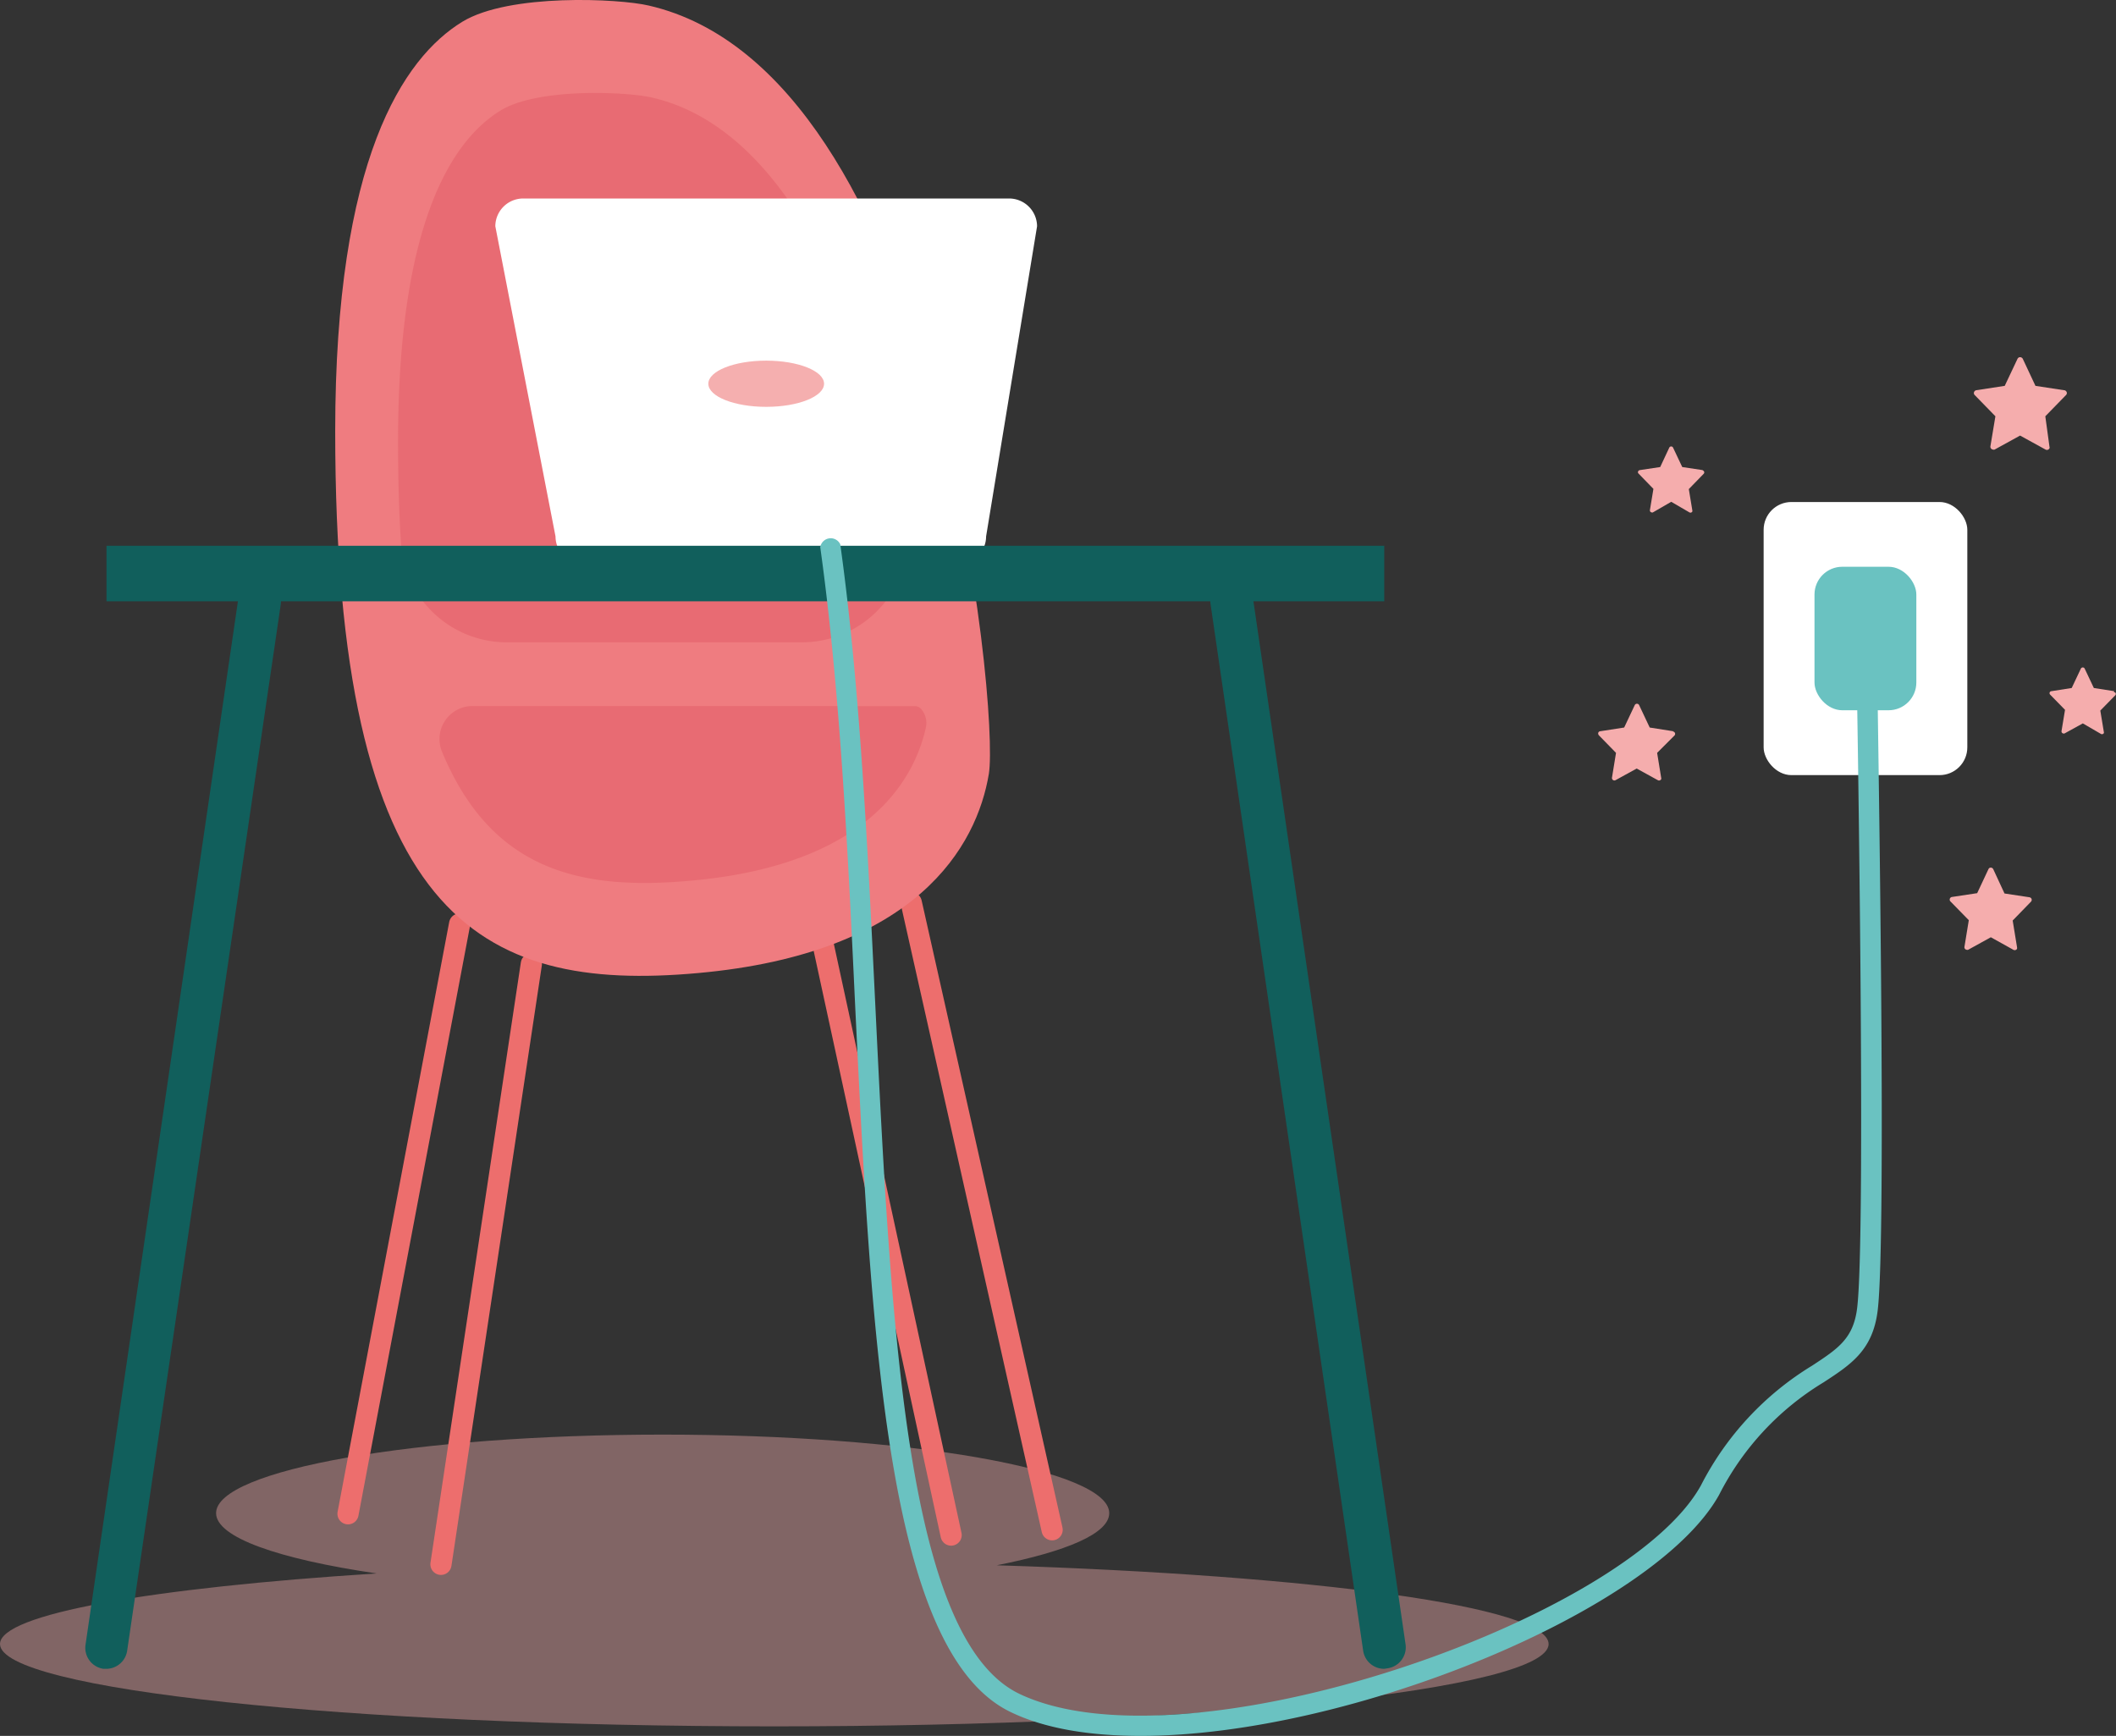 <svg xmlns="http://www.w3.org/2000/svg" viewBox="0 0 199.67 163.8"><rect x="0" y="0" width="199.67" height="163.8" fill="#333333" stroke="none"/><defs><style>.cls-1,.cls-7{fill:#f5afaf;}.cls-1,.cls-4{opacity:0.4;}.cls-1{isolation:isolate;}.cls-2{fill:none;stroke:#ed6e6d;stroke-linecap:round;stroke-linejoin:round;stroke-width:2px;}.cls-3{fill:#ef7c80;}.cls-5{fill:#df535e;}.cls-6{fill:#fff;}.cls-8{fill:#115f5c;}.cls-9{fill:#6ac2c1;}.cls-10{fill:#f5adad;}</style></defs><title>table</title><g id="Слой_2" data-name="Слой 2"><g id="Слой_1-2" data-name="Слой 1"><g id="Group_2" data-name="Group 2"><g id="Slide4"><g id="Слой_2-2" data-name="Слой 2"><g id="Слой_1-3" data-name="Слой 1"><path id="Path_1" data-name="Path 1" class="cls-1" d="M94.06,147.7c6.6-1.31,10.61-3,10.61-4.92,0-4.09-18.87-7.41-42.14-7.41s-42.14,3.32-42.14,7.41c0,2.29,5.89,4.33,15.14,5.69C14.25,149.83,0,152.3,0,155.13c0,4.29,32.71,7.77,73.07,7.77s73.06-3.48,73.06-7.77C146.13,151.62,124.18,148.65,94.06,147.7Z"/><line id="Line_1" data-name="Line 1" class="cls-2" x1="77.47" y1="88.19" x2="89.75" y2="144.85"/><line id="Line_2" data-name="Line 2" class="cls-2" x1="50.14" y1="90.95" x2="41.61" y2="147.61"/><line id="Line_3" data-name="Line 3" class="cls-2" x1="43.37" y1="87.19" x2="32.84" y2="142.84"/><line id="Line_4" data-name="Line 4" class="cls-2" x1="85.99" y1="85.18" x2="99.28" y2="144.35"/><path id="Path_4" data-name="Path 4" class="cls-3" d="M43.63,2.05c-5.6,3.43-12,13-12,38.63,0,45.88,13.54,53,34.22,51.14s26.33-12,27.46-18.8c1-6.13-4.75-66.24-32.11-72.5C58.44-.13,48.07-.65,43.63,2.05Z"/><g id="Group_1" data-name="Group 1" class="cls-4"><path id="Path_5" data-name="Path 5" class="cls-5" d="M47.84,60.61a10,10,0,0,1-10-9.34c-.19-2.93-.28-6.11-.28-9.57,0-20.76,5.14-28.49,9.67-31.27,3.57-2.19,12-1.76,14.27-1.23,13.93,3.18,20.94,23.61,24,39.57a10,10,0,0,1-9.8,11.84Z"/><path id="Path_6" data-name="Path 6" class="cls-5" d="M86.43,66.63A.83.83,0,0,1,87,67a2,2,0,0,1,.36,1.68A12.73,12.73,0,0,1,87,70c-1.7,5.27-7,11.76-21.7,13.09-10.65,1-18.95-1-23.59-12.15a3.12,3.12,0,0,1,2.85-4.32Z"/></g><path id="Path_7" data-name="Path 7" class="cls-6" d="M95.24,18.73H49.37a2.63,2.63,0,0,0-2.63,2.62l5.68,29.27a2.63,2.63,0,0,0,2.63,2.62H90.43a2.63,2.63,0,0,0,2.62-2.62l4.81-29.27A2.64,2.64,0,0,0,95.24,18.73Z"/><ellipse id="Ellipse_2" data-name="Ellipse 2" class="cls-7" cx="72.3" cy="36.21" rx="5.46" ry="2.18"/><rect id="Rectangle_11" data-name="Rectangle 11" class="cls-8" x="10.05" y="51.5" width="120.57" height="5.24"/><path id="Path_8" data-name="Path 8" class="cls-8" d="M130.63,157.47a2,2,0,0,1-2-1.71L114.23,57a2,2,0,0,1,4-.58l14.4,98.73a2,2,0,0,1-1.69,2.27h0Z"/><path id="Path_9" data-name="Path 9" class="cls-8" d="M10.05,157.47H9.76a2,2,0,0,1-1.69-2.27h0L22.49,56.47a2,2,0,1,1,4,.58L12,155.76A2,2,0,0,1,10.05,157.47Z"/><rect id="Rectangle_12" data-name="Rectangle 12" class="cls-6" x="166.42" y="47.37" width="19.22" height="25.77" rx="2.62"/><rect id="Rectangle_13" data-name="Rectangle 13" class="cls-9" x="171.22" y="53.48" width="9.61" height="13.54" rx="2.62"/><path id="Path_10" data-name="Path 10" class="cls-9" d="M107.63,163.8c-4.75,0-9-.68-12.22-2.23C83.66,156,82.22,126.28,80.69,94.8,80,80,79.23,64.73,77.4,51.63a1,1,0,0,1,1.89-.27c1.84,13.19,2.58,28.52,3.3,43.35,1.5,30.89,2.92,60.06,13.64,65.14,15.76,7.46,57.3-7,64.28-19.7A28.32,28.32,0,0,1,171,128.86c2.42-1.59,3.88-2.54,4.24-5.4.86-6.84,0-57,0-57.53a1,1,0,0,1,.94-1h0a1,1,0,0,1,1,.94c0,2.07.87,50.82,0,57.8-.46,3.73-2.5,5.07-5.09,6.76a26.36,26.36,0,0,0-9.87,10.62C156.19,151.93,127.39,163.8,107.63,163.8Z"/></g></g></g></g><g id="star"><path id="Path_5766" data-name="Path 5766" class="cls-10" d="M194.76,36.82l-2.69-.41-1.2-2.56a.29.29,0,0,0-.39-.11.35.35,0,0,0-.1.11l-1.21,2.56-2.68.41a.28.28,0,0,0-.23.31.28.28,0,0,0,.08.15l1.95,2-.47,2.83a.27.27,0,0,0,.23.31.25.25,0,0,0,.17,0l2.4-1.32,2.4,1.32a.27.27,0,0,0,.37-.11.25.25,0,0,0,0-.17L193,39.28l1.95-2a.26.26,0,0,0,0-.38.31.31,0,0,0-.15-.08Z"/></g><g id="star-2" data-name="star"><path id="Path_5766-2" data-name="Path 5766" class="cls-10" d="M191.53,84.67l-2.38-.36L188.08,82a.26.26,0,0,0-.35-.1.28.28,0,0,0-.09.1l-1.07,2.28-2.39.36a.25.25,0,0,0-.2.28.2.2,0,0,0,.06.13l1.74,1.78-.41,2.51a.24.24,0,0,0,.2.28.25.25,0,0,0,.15,0l2.14-1.18L190,89.63a.25.25,0,0,0,.33-.1.41.41,0,0,0,0-.16l-.41-2.51,1.73-1.78a.25.25,0,0,0,0-.34.27.27,0,0,0-.14-.07Z"/></g><g id="star-3" data-name="star"><path id="Path_5766-3" data-name="Path 5766" class="cls-10" d="M199.5,65.22l-1.92-.3-.87-1.84a.2.2,0,0,0-.28-.07.16.16,0,0,0-.07.07l-.87,1.84-1.92.3a.19.19,0,0,0-.17.22.24.24,0,0,0,.06.11l1.4,1.43-.33,2a.2.2,0,0,0,.16.23.18.18,0,0,0,.12,0l1.73-.95,1.72,1a.2.2,0,0,0,.26-.08.19.19,0,0,0,0-.13l-.33-2,1.4-1.43a.19.19,0,0,0,0-.28.16.16,0,0,0-.11,0Z"/></g><g id="star-4" data-name="star"><path id="Path_5766-4" data-name="Path 5766" class="cls-10" d="M160.67,44.36l-1.93-.29-.87-1.84a.2.2,0,0,0-.27-.08.2.2,0,0,0-.08.08l-.86,1.84-1.93.29a.21.21,0,0,0-.17.23.21.21,0,0,0,.06.1l1.4,1.44-.33,2a.19.19,0,0,0,.16.22.16.16,0,0,0,.12,0l1.73-1,1.72,1a.2.2,0,0,0,.27-.08.25.25,0,0,0,0-.12l-.33-2,1.4-1.44a.19.19,0,0,0,0-.27.21.21,0,0,0-.1-.06Z"/></g><g id="star-5" data-name="star"><path id="Path_5766-5" data-name="Path 5766" class="cls-10" d="M157.89,69l-2.22-.35-1-2.12a.23.23,0,0,0-.41,0l-1,2.12L151,69a.21.21,0,0,0-.19.25.31.31,0,0,0,.06.13l1.62,1.66-.38,2.34a.23.23,0,0,0,.33.24l2-1.1,2,1.1a.23.23,0,0,0,.31-.09.26.26,0,0,0,0-.15l-.38-2.34L158,69.41a.22.22,0,0,0,0-.32.18.18,0,0,0-.13-.06Z"/></g></g></g></svg>